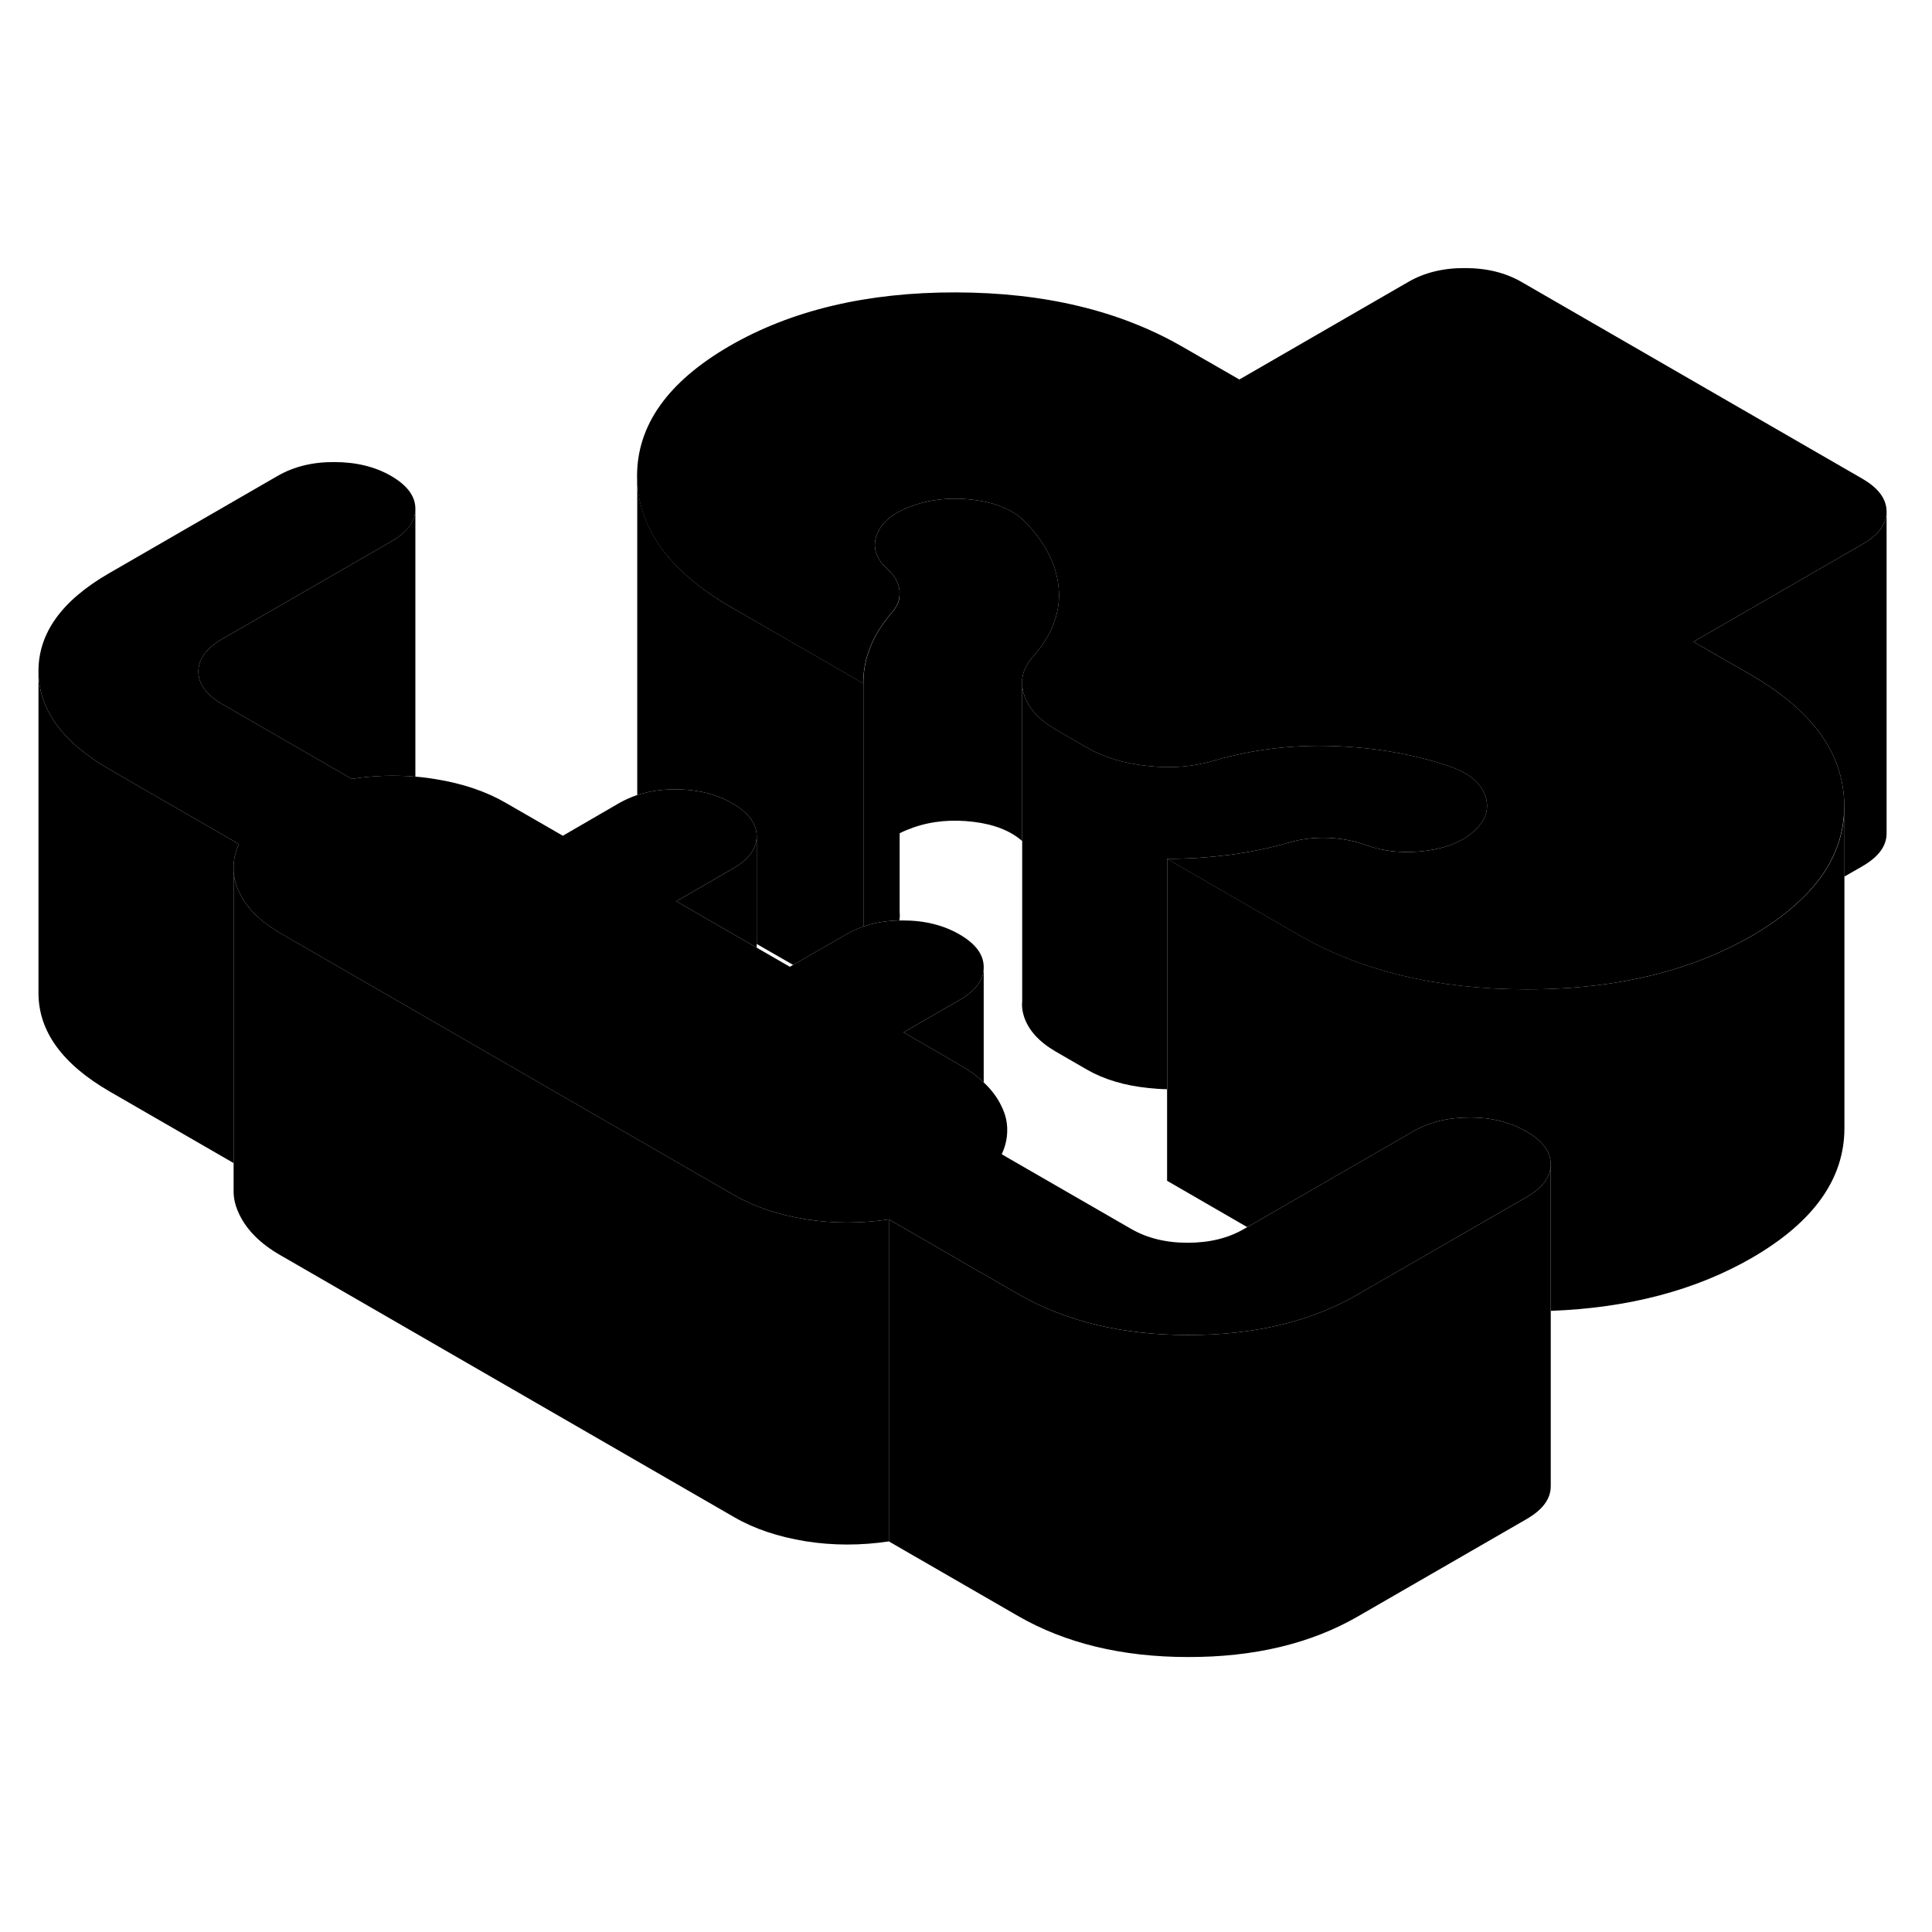 <svg width="48" height="48" viewBox="0 0 120 91" class="pr-icon-iso-duotone-secondary"
     xmlns="http://www.w3.org/2000/svg" stroke-width="1px" stroke-linecap="round" stroke-linejoin="round">
    <path d="M47 37.431V44.361L42.01 41.481L42.56 41.161L45.52 39.451C46.51 38.881 47 38.211 47 37.431Z" class="pr-icon-iso-duotone-primary-stroke" stroke-linejoin="round"/>
    <path d="M114.56 35.57V55.57C114.56 58.73 112.64 61.41 108.81 63.63C105.32 65.64 101.16 66.74 96.32 66.92V57.81C96.31 57.03 95.81 56.36 94.81 55.78C94.06 55.35 93.21 55.07 92.27 54.96C91.95 54.93 91.63 54.91 91.29 54.91C89.95 54.91 88.78 55.19 87.78 55.77L84.26 57.8L77.47 61.72L72.49 58.84V38.84L80.69 43.58C84.57 45.82 89.26 46.94 94.77 46.95C98.78 46.96 102.35 46.37 105.49 45.19C106.66 44.75 107.76 44.23 108.81 43.63C109.84 43.03 110.74 42.4 111.49 41.72C113.54 39.93 114.56 37.88 114.56 35.57Z" class="pr-icon-iso-duotone-primary-stroke" stroke-linejoin="round"/>
    <path d="M117.18 17.261V37.261C117.18 38.041 116.69 38.711 115.7 39.291L114.55 39.951V35.521C114.55 35.191 114.53 34.871 114.48 34.551C114.12 31.781 112.19 29.401 108.71 27.391L105.18 25.361L115.7 19.291C116.69 18.711 117.18 18.041 117.18 17.261Z" class="pr-icon-iso-duotone-primary-stroke" stroke-linejoin="round"/>
    <path d="M96.32 57.81C96.32 58.59 95.83 59.261 94.84 59.84L85.02 65.501L84.32 65.91C81.4 67.591 77.89 68.43 73.79 68.42C69.69 68.42 66.16 67.561 63.23 65.871L62.56 65.481L61.1 64.641L60.62 64.371L58.16 62.94L55.21 61.24C53.46 61.501 51.73 61.501 50.03 61.23C48.33 60.95 46.86 60.461 45.63 59.751L45.32 59.57L38.26 55.501L17.41 43.461C17.32 43.401 17.22 43.34 17.12 43.281C16.04 42.611 15.29 41.82 14.86 40.92C14.65 40.48 14.53 40.05 14.51 39.611V39.24C14.53 38.81 14.64 38.37 14.84 37.93L13.56 37.19L6.82 33.3C3.88 31.6 2.4 29.57 2.39 27.2C2.38 24.83 3.83 22.811 6.75 21.12L17.26 15.05C18.26 14.48 19.42 14.19 20.77 14.2C22.12 14.2 23.3 14.49 24.29 15.06C25.29 15.64 25.8 16.32 25.8 17.101C25.8 17.881 25.31 18.55 24.32 19.12L13.8 25.19C12.81 25.77 12.32 26.441 12.32 27.221C12.33 28 12.83 28.671 13.83 29.25L21.85 33.88C23.17 33.67 24.5 33.63 25.8 33.74C26.21 33.77 26.62 33.821 27.03 33.891C28.73 34.16 30.2 34.66 31.42 35.37L34.96 37.41L38.46 35.38C38.81 35.181 39.19 35.011 39.58 34.88H39.59C40.32 34.641 41.11 34.52 41.97 34.531C43.32 34.531 44.5 34.821 45.49 35.401C46.49 35.971 46.99 36.65 47 37.43C47 38.21 46.51 38.88 45.52 39.45L42.56 41.16L42.01 41.48L47 44.361L49.06 45.55L49.26 45.43L52.57 43.531C52.9 43.34 53.25 43.17 53.63 43.05C54.3 42.81 55.05 42.69 55.86 42.67H56.08C57.42 42.67 58.6 42.96 59.6 43.54C60.6 44.12 61.1 44.79 61.1 45.57V45.59C61.1 46.361 60.6 47.031 59.62 47.6L56.12 49.62L59.64 51.66C60.21 51.99 60.7 52.34 61.1 52.73C61.58 53.181 61.95 53.67 62.2 54.2C62.45 54.7 62.57 55.211 62.56 55.721C62.56 56.2 62.45 56.7 62.22 57.19L62.56 57.391L70.24 61.82C71.24 62.4 72.41 62.69 73.76 62.69C75.11 62.69 76.28 62.41 77.27 61.831L77.47 61.721L84.26 57.8L87.78 55.77C88.78 55.191 89.95 54.91 91.29 54.91C91.63 54.91 91.95 54.931 92.27 54.961C93.21 55.071 94.06 55.35 94.81 55.781C95.81 56.361 96.31 57.03 96.32 57.81Z" class="pr-icon-iso-duotone-primary-stroke" stroke-linejoin="round"/>
    <path d="M117.179 17.261C117.179 18.041 116.689 18.71 115.699 19.291L105.179 25.361L108.709 27.391C112.189 29.401 114.119 31.78 114.479 34.55C114.529 34.87 114.549 35.191 114.549 35.521V35.571C114.549 37.881 113.529 39.931 111.479 41.721C110.729 42.401 109.829 43.031 108.799 43.631C107.749 44.231 106.649 44.751 105.479 45.191C102.339 46.371 98.769 46.961 94.759 46.951C89.249 46.941 84.559 45.821 80.679 43.581L72.479 38.841C73.769 38.851 75.059 38.761 76.339 38.601C77.629 38.431 78.859 38.181 80.029 37.841C80.789 37.611 81.609 37.511 82.489 37.541C83.369 37.581 84.159 37.731 84.869 38.001C86.039 38.411 87.279 38.521 88.599 38.341C89.919 38.161 90.929 37.73 91.629 37.05C92.329 36.38 92.529 35.651 92.229 34.871C91.929 34.091 91.199 33.501 90.019 33.091C87.789 32.341 85.399 31.931 82.849 31.841C80.309 31.751 77.859 32.041 75.519 32.711C74.239 33.111 72.839 33.241 71.349 33.081C69.859 32.931 68.579 32.551 67.519 31.941L65.579 30.821C64.519 30.201 63.859 29.471 63.589 28.601C63.529 28.401 63.489 28.211 63.489 28.021V27.691C63.539 27.171 63.789 26.681 64.239 26.201C64.799 25.541 65.219 24.87 65.459 24.18C65.739 23.46 65.829 22.711 65.749 21.961C65.599 20.491 64.869 19.111 63.579 17.821C62.869 17.151 61.839 16.721 60.499 16.55C59.149 16.381 57.889 16.491 56.719 16.901C55.549 17.301 54.809 17.881 54.489 18.641C54.169 19.411 54.359 20.12 55.069 20.8C55.539 21.21 55.809 21.671 55.869 22.171V22.481C55.849 22.871 55.679 23.241 55.349 23.591C55.259 23.691 55.179 23.791 55.109 23.901C54.639 24.481 54.289 25.091 54.039 25.721C53.749 26.461 53.609 27.211 53.619 27.951L49.009 25.291L45.419 23.221C41.539 20.981 39.589 18.271 39.569 15.091C39.559 11.911 41.479 9.211 45.329 6.981C49.179 4.761 53.869 3.651 59.369 3.661C64.879 3.671 69.569 4.801 73.449 7.041L76.979 9.071L87.489 3.001C88.479 2.431 89.649 2.141 90.999 2.151C92.349 2.151 93.519 2.441 94.519 3.021L115.669 15.231C116.669 15.811 117.169 16.481 117.179 17.261Z" class="pr-icon-iso-duotone-primary-stroke" stroke-linejoin="round"/>
    <path d="M53.63 27.951V43.051C53.25 43.171 52.9 43.341 52.57 43.531L49.26 45.431L47 44.131V37.431C46.99 36.651 46.49 35.971 45.49 35.401C44.5 34.821 43.32 34.531 41.97 34.531C41.11 34.521 40.32 34.641 39.59 34.881H39.58V15.091C39.6 18.271 41.55 20.981 45.42 23.221L49.02 25.291L53.63 27.951Z" class="pr-icon-iso-duotone-primary-stroke" stroke-linejoin="round"/>
    <path d="M55.879 22.48V42.17C55.899 42.34 55.889 42.51 55.859 42.67C55.049 42.69 54.299 42.81 53.629 43.05V27.95C53.619 27.21 53.759 26.46 54.049 25.721C54.299 25.09 54.649 24.48 55.119 23.901C55.189 23.791 55.269 23.691 55.359 23.59C55.689 23.241 55.859 22.87 55.879 22.48Z" class="pr-icon-iso-duotone-primary-stroke" stroke-linejoin="round"/>
    <path d="M65.46 24.18C65.22 24.87 64.8 25.541 64.24 26.201C63.79 26.68 63.54 27.171 63.49 27.691V37.74C62.79 37.12 61.79 36.711 60.5 36.55C59.15 36.38 57.89 36.491 56.72 36.901C56.41 37.011 56.12 37.131 55.87 37.261V22.171C55.81 21.671 55.54 21.21 55.07 20.8C54.36 20.12 54.17 19.411 54.49 18.641C54.81 17.881 55.55 17.301 56.72 16.901C57.89 16.491 59.15 16.381 60.5 16.55C61.84 16.721 62.87 17.151 63.58 17.82C64.87 19.11 65.6 20.491 65.75 21.96C65.83 22.71 65.74 23.46 65.46 24.18Z" class="pr-icon-iso-duotone-primary-stroke" stroke-linejoin="round"/>
    <path d="M63.489 47.951V47.681" class="pr-icon-iso-duotone-primary-stroke" stroke-linejoin="round"/>
    <path d="M91.63 37.05C90.93 37.73 89.92 38.16 88.6 38.34C87.28 38.52 86.04 38.41 84.87 38.001C84.16 37.73 83.37 37.58 82.49 37.54C81.61 37.51 80.79 37.611 80.03 37.84C78.86 38.181 77.63 38.431 76.34 38.6C75.06 38.761 73.77 38.85 72.48 38.84V53.151C72.11 53.151 71.74 53.12 71.35 53.08C69.86 52.93 68.58 52.55 67.52 51.94L65.58 50.82C64.52 50.2 63.86 49.471 63.59 48.6C63.49 48.281 63.46 47.98 63.49 47.68V28.02C63.49 28.21 63.53 28.401 63.59 28.601C63.86 29.471 64.52 30.2 65.58 30.82L67.52 31.94C68.58 32.55 69.86 32.93 71.35 33.08C72.84 33.24 74.24 33.11 75.52 32.71C77.86 32.04 80.31 31.75 82.85 31.84C85.4 31.93 87.79 32.34 90.02 33.09C91.2 33.501 91.93 34.09 92.23 34.87C92.53 35.651 92.33 36.38 91.63 37.05Z" class="pr-icon-iso-duotone-primary-stroke" stroke-linejoin="round"/>
    <path d="M114.55 56.99V55.57" class="pr-icon-iso-duotone-primary-stroke" stroke-linejoin="round"/>
    <path d="M96.32 57.81V77.811C96.32 78.591 95.83 79.261 94.84 79.841L84.32 85.911C81.4 87.591 77.89 88.43 73.79 88.421C69.69 88.421 66.16 87.561 63.23 85.871L55.21 81.241V61.241L58.16 62.941L60.62 64.371L61.1 64.641L62.56 65.481L63.23 65.871C66.16 67.561 69.69 68.421 73.79 68.421C77.89 68.43 81.4 67.591 84.32 65.911L85.02 65.501L94.84 59.841C95.83 59.261 96.32 58.59 96.32 57.81Z" class="pr-icon-iso-duotone-primary-stroke" stroke-linejoin="round"/>
    <path d="M55.21 61.24V81.24C53.46 81.5 51.73 81.5 50.03 81.23C48.33 80.95 46.86 80.46 45.63 79.75L17.41 63.46C16.17 62.75 15.33 61.9 14.86 60.92C14.65 60.48 14.53 60.05 14.51 59.61V39.61C14.53 40.05 14.65 40.48 14.86 40.92C15.29 41.82 16.04 42.61 17.12 43.28C17.22 43.34 17.32 43.4 17.41 43.46L38.26 55.5L45.32 59.57L45.63 59.75C46.86 60.46 48.33 60.95 50.03 61.23C51.73 61.5 53.46 61.5 55.21 61.24Z" class="pr-icon-iso-duotone-primary-stroke" stroke-linejoin="round"/>
    <path d="M25.799 17.101V33.741C24.499 33.631 23.169 33.671 21.849 33.881L13.829 29.251C12.829 28.671 12.329 28.001 12.319 27.221C12.319 26.441 12.809 25.771 13.799 25.191L24.319 19.121C25.309 18.551 25.799 17.871 25.799 17.101Z" class="pr-icon-iso-duotone-primary-stroke" stroke-linejoin="round"/>
    <path d="M61.1 45.591V52.731C60.7 52.341 60.21 51.991 59.64 51.661L56.12 49.621L59.62 47.601C60.6 47.031 61.1 46.361 61.1 45.591Z" class="pr-icon-iso-duotone-primary-stroke" stroke-linejoin="round"/>
    <path d="M62.55 57.391V55.721" class="pr-icon-iso-duotone-primary-stroke" stroke-linejoin="round"/>
    <path d="M14.84 37.93C14.64 38.37 14.53 38.81 14.51 39.24V57.74L6.82 53.3C3.88 51.6 2.4 49.57 2.39 47.2V27.2C2.4 29.57 3.88 31.6 6.82 33.3L13.56 37.19L14.84 37.93Z" class="pr-icon-iso-duotone-primary-stroke" stroke-linejoin="round"/>
</svg>